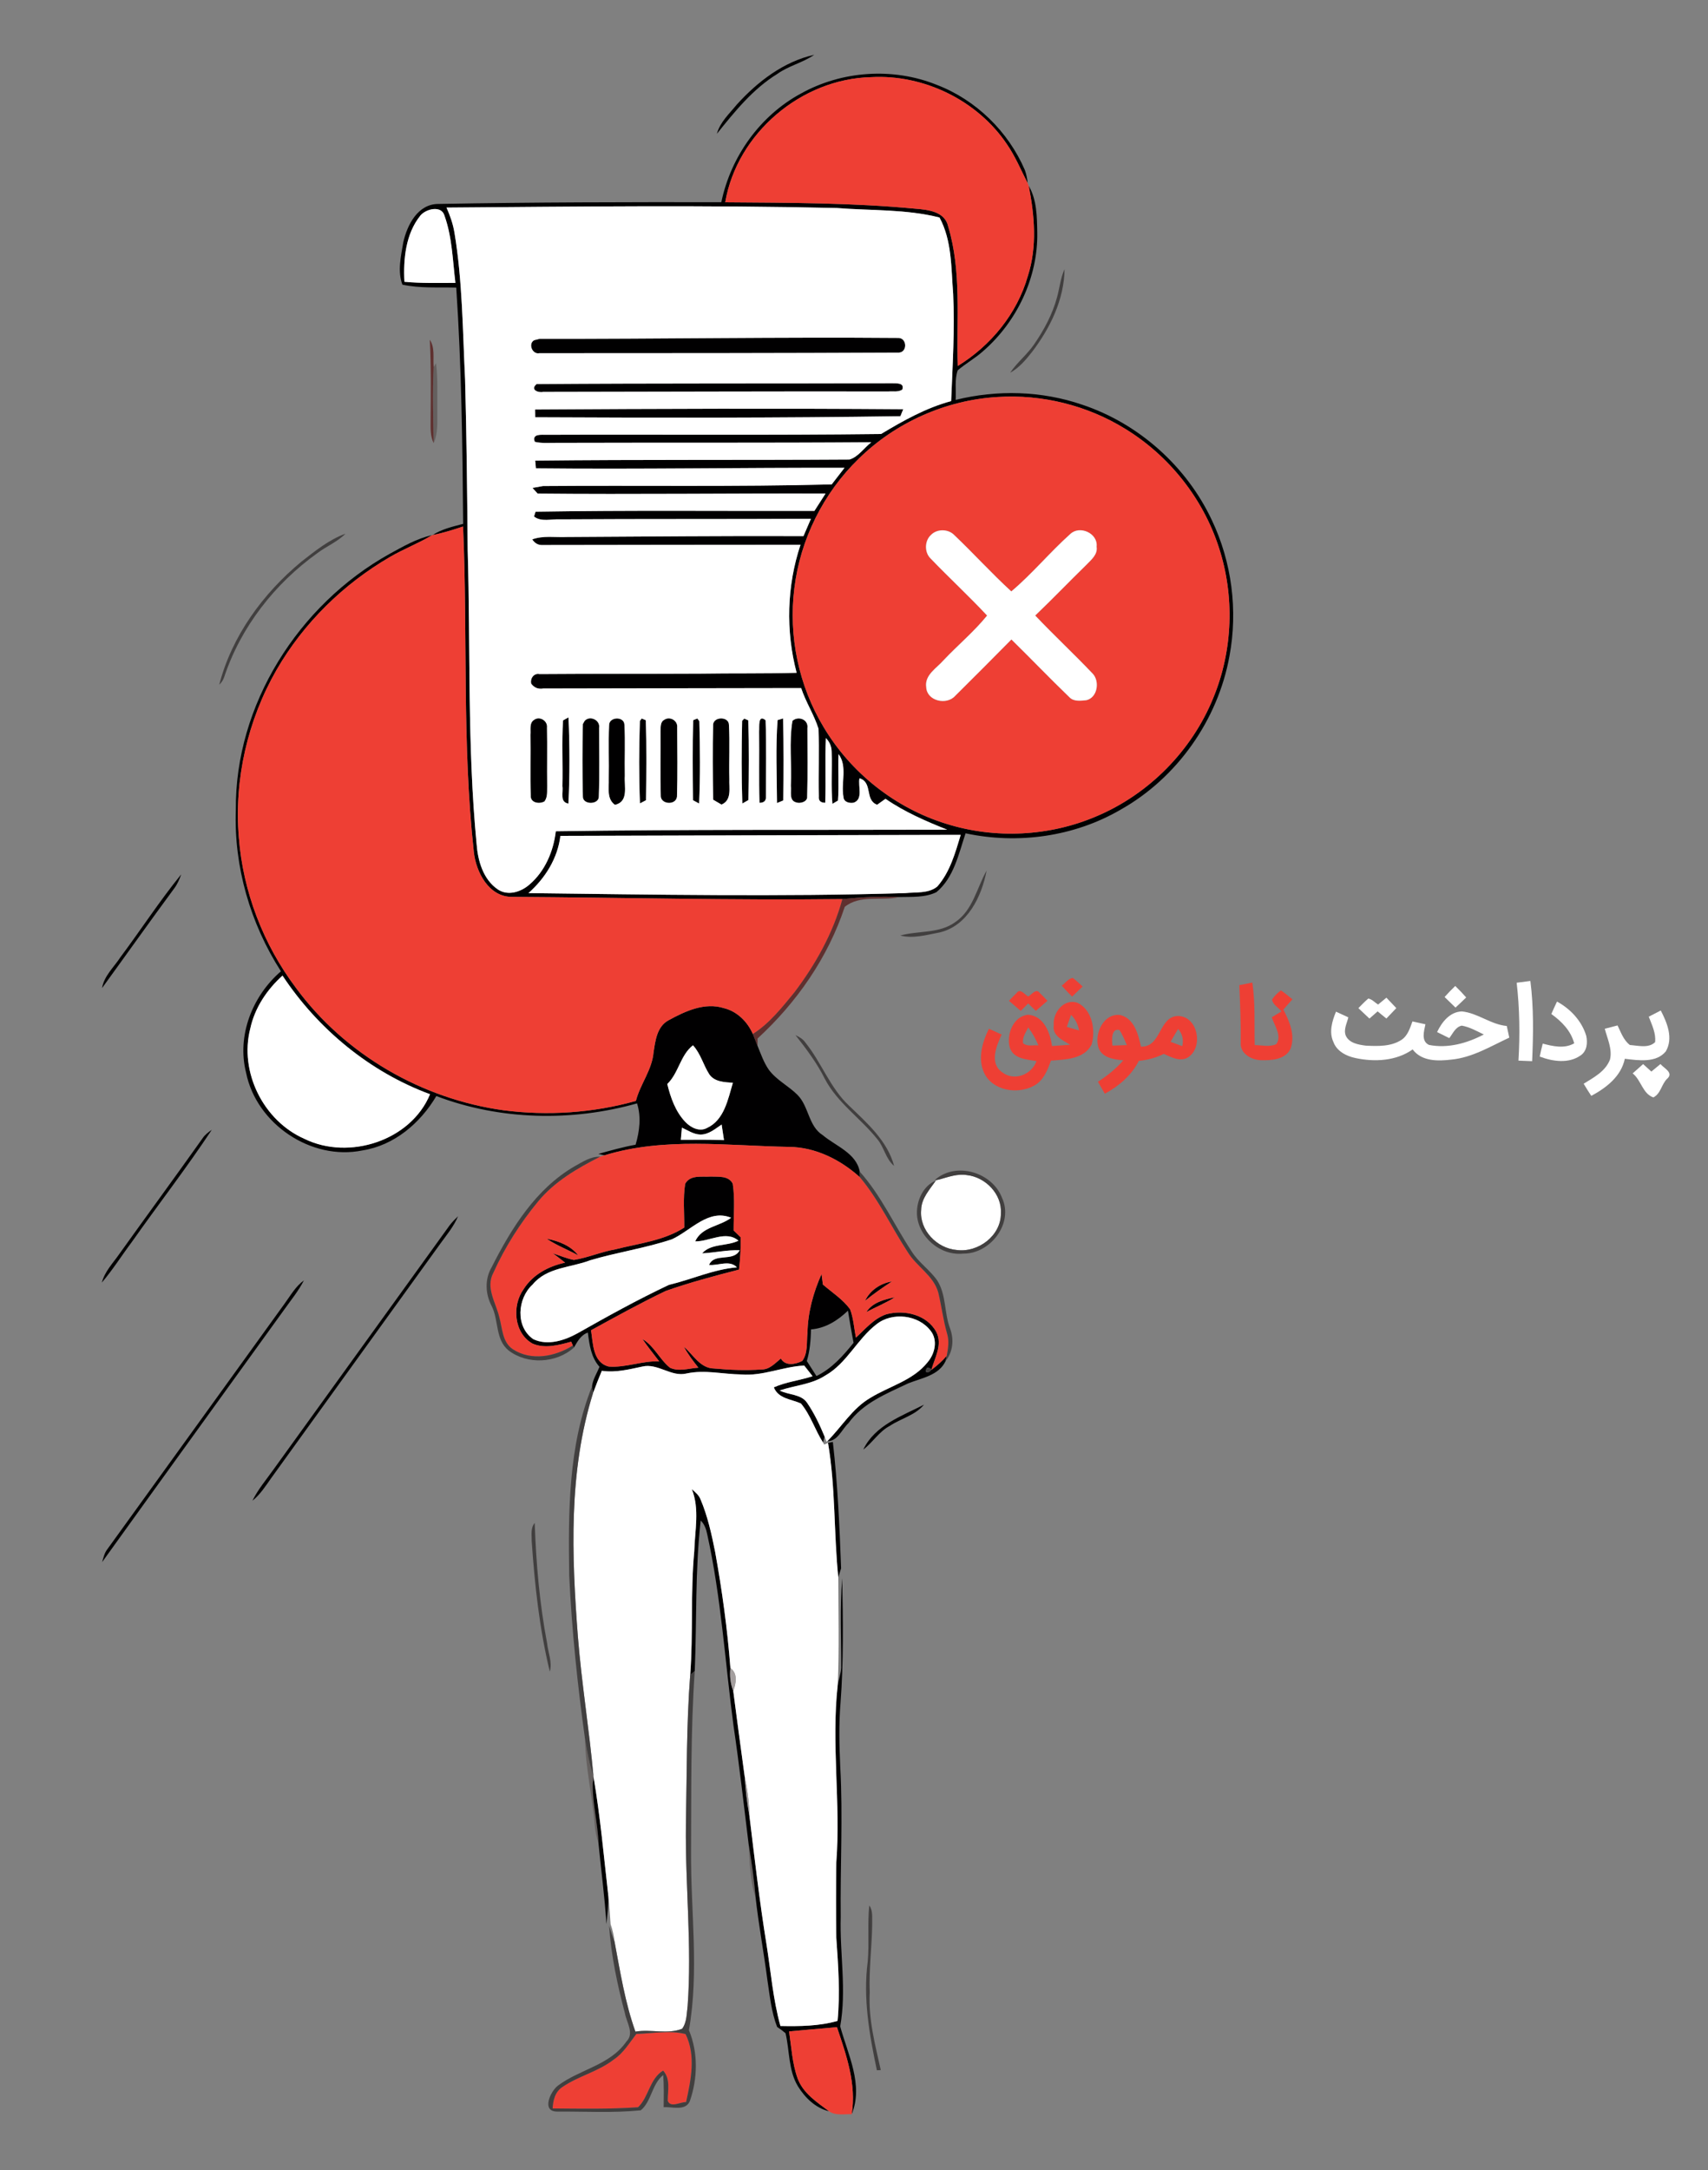 <?xml version="1.0" encoding="UTF-8" ?>
<!DOCTYPE svg PUBLIC "-//W3C//DTD SVG 1.1//EN" "http://www.w3.org/Graphics/SVG/1.1/DTD/svg11.dtd">
<svg width="500pt" height="635pt" viewBox="0 0 500 635" version="1.1" xmlns="http://www.w3.org/2000/svg">
<rect x="0" y="0" width="500" height="635" fill="#808080" stroke="none"/>
<g id="#010001ff">
<path fill="#010001" opacity="1.00" d=" M 215.71 30.58 C 221.77 23.89 229.40 18.03 238.36 16.03 C 235.02 18.36 230.90 19.23 227.58 21.61 C 220.39 26.03 215.07 32.67 209.86 39.15 C 210.80 35.71 213.53 33.26 215.71 30.58 Z" />
<path fill="#010001" opacity="1.00" d=" M 234.41 27.40 C 246.42 20.69 261.43 19.67 274.21 24.82 C 285.72 29.23 295.17 38.48 300.03 49.79 C 300.46 51.02 300.73 52.30 300.84 53.61 C 298.89 49.79 297.23 45.79 294.79 42.24 C 286.14 29.37 270.44 21.71 254.98 22.58 C 234.59 23.06 215.74 39.01 212.30 59.20 C 230.89 59.34 249.53 59.32 268.05 61.08 C 271.73 61.38 276.61 61.89 277.57 66.27 C 281.55 79.47 279.94 93.51 280.37 107.10 C 290.07 101.12 297.76 91.79 300.90 80.75 C 303.66 72.19 302.85 63.05 301.15 54.38 C 303.54 58.48 303.56 63.40 303.65 68.01 C 303.88 81.19 297.69 94.16 287.79 102.76 C 285.47 104.84 282.72 106.35 280.36 108.37 C 279.40 111.11 279.94 114.15 279.76 117.02 C 291.94 114.01 304.96 114.35 316.85 118.44 C 333.34 123.95 347.33 136.43 354.73 152.15 C 360.60 164.45 362.42 178.62 359.91 192.01 C 356.53 210.70 344.57 227.66 328.00 236.96 C 314.44 244.85 297.94 247.12 282.66 243.85 C 280.64 249.87 279.24 256.82 274.13 261.07 C 270.79 262.71 266.87 262.40 263.25 262.50 C 257.68 262.18 252.13 262.58 246.60 263.10 C 214.38 263.48 182.18 262.64 149.97 262.45 C 143.10 262.54 139.31 255.18 138.70 249.20 C 135.23 217.61 136.95 185.77 135.56 154.07 C 132.62 155.03 129.66 155.99 126.62 156.57 C 129.33 154.83 132.50 154.10 135.58 153.30 C 135.40 130.25 135.11 107.17 133.56 84.16 C 128.31 84.02 122.95 84.41 117.80 83.30 C 116.32 79.39 117.37 74.95 118.05 70.94 C 119.20 65.78 122.34 59.61 128.45 59.68 C 156.01 59.17 183.59 59.14 211.16 59.17 C 213.92 45.89 222.43 33.88 234.41 27.40 M 123.07 63.07 C 118.75 68.42 118.03 75.83 118.39 82.46 C 123.35 82.93 128.34 82.80 133.32 82.78 C 132.51 76.21 132.38 69.43 130.13 63.14 C 129.26 59.98 124.70 61.11 123.07 63.07 M 130.71 60.74 C 131.75 63.08 132.61 65.51 133.03 68.04 C 135.40 82.25 135.44 96.69 136.15 111.04 C 136.60 127.68 136.76 144.33 136.91 160.97 C 137.75 189.64 136.76 218.39 139.52 246.97 C 139.89 251.91 141.43 257.33 145.73 260.27 C 148.69 262.26 152.50 261.02 154.98 258.86 C 159.54 254.97 162.02 249.12 162.71 243.25 C 200.90 242.67 239.10 242.91 277.29 242.79 C 271.02 240.30 264.80 237.60 259.22 233.75 C 258.61 234.18 257.39 235.06 256.78 235.49 C 253.06 234.15 255.57 228.95 251.61 227.74 C 251.11 230.05 252.78 233.89 249.90 234.89 C 248.57 235.12 246.96 234.71 246.90 233.11 C 246.17 229.02 248.14 224.24 245.47 220.67 C 245.27 225.20 245.64 229.74 245.31 234.27 L 243.68 235.23 C 243.25 230.15 243.63 225.05 243.46 219.97 C 243.43 218.43 242.87 217.10 241.76 215.98 C 241.50 222.28 241.81 228.60 241.58 234.91 C 240.19 234.92 239.57 234.29 239.70 233.02 C 239.56 226.43 239.84 219.84 239.61 213.25 C 238.32 209.14 235.88 205.46 234.53 201.34 C 209.37 201.36 184.21 201.44 159.05 201.47 C 157.56 201.72 156.38 201.25 155.51 200.07 C 155.14 198.54 156.29 196.92 157.93 197.26 C 173.60 197.14 189.28 197.21 204.95 197.13 C 214.37 196.98 223.80 197.14 233.21 196.88 C 229.97 184.62 230.33 171.45 234.34 159.41 C 209.22 159.44 184.10 159.43 158.99 159.49 C 157.65 159.59 156.59 159.04 155.81 157.84 C 159.06 156.65 162.56 157.30 165.94 157.14 C 189.03 157.02 212.12 156.78 235.21 156.88 C 235.93 155.18 236.65 153.49 237.39 151.81 C 212.91 151.94 188.43 151.82 163.95 151.98 C 161.45 151.83 158.44 152.82 156.33 151.15 L 156.78 149.74 C 183.98 149.29 211.20 149.57 238.41 149.51 C 239.50 147.82 240.57 146.11 241.67 144.43 C 213.58 144.34 185.47 144.72 157.39 144.44 C 157.01 144.03 156.25 143.20 155.88 142.78 C 156.64 142.64 158.18 142.37 158.95 142.23 C 187.12 142.01 215.32 142.49 243.47 141.75 C 244.71 140.12 245.96 138.51 247.22 136.90 C 217.11 136.82 187.00 137.37 156.89 137.05 C 156.84 136.49 156.73 135.36 156.68 134.79 C 187.34 134.45 218.02 134.67 248.69 134.47 C 251.29 133.67 252.95 131.05 255.08 129.41 C 224.39 129.64 193.70 129.49 163.01 129.59 C 160.86 129.56 158.67 129.80 156.56 129.29 C 155.62 126.81 158.61 127.27 160.01 127.23 C 192.64 127.11 225.30 127.40 257.92 127.00 C 264.41 123.11 271.07 119.36 278.44 117.37 C 278.86 106.91 279.52 96.45 279.03 85.99 C 278.42 78.48 278.73 70.48 275.03 63.65 C 265.20 61.16 254.96 61.67 244.93 60.87 C 206.86 59.99 168.78 60.44 130.71 60.74 M 292.07 116.17 C 276.91 117.05 262.18 123.61 251.36 134.26 C 241.04 144.26 234.27 157.85 232.54 172.12 C 230.77 186.13 233.82 200.71 241.13 212.81 C 249.11 226.19 262.12 236.49 277.03 241.07 C 291.31 245.55 307.18 244.77 320.95 238.88 C 336.33 232.40 348.93 219.64 355.20 204.16 C 360.92 190.30 361.48 174.39 356.79 160.15 C 352.16 145.84 342.24 133.35 329.41 125.50 C 318.32 118.63 305.08 115.35 292.07 116.17 M 164.05 244.60 C 163.25 251.19 159.59 257.01 154.69 261.35 C 191.45 261.79 228.23 262.45 264.98 261.35 C 268.10 261.02 271.80 261.53 274.38 259.43 C 278.10 255.19 279.64 249.59 281.24 244.30 C 242.17 244.37 203.11 244.48 164.05 244.60 Z" />
<path fill="#010001" opacity="1.00" d=" M 156.38 99.55 C 156.78 99.45 157.57 99.25 157.97 99.15 C 193.00 99.20 228.01 98.60 263.04 98.89 C 265.48 98.96 265.69 102.90 263.26 103.18 C 228.15 103.35 193.03 103.36 157.91 103.36 C 155.82 103.80 154.52 100.56 156.38 99.55 Z" />
<path fill="#010001" opacity="1.00" d=" M 157.09 112.39 C 191.74 112.13 226.40 112.26 261.06 112.15 C 262.24 112.18 264.93 111.92 264.12 114.02 C 262.91 114.80 261.39 114.45 260.03 114.56 C 226.36 114.50 192.68 114.64 159.01 114.68 C 157.46 115.01 155.14 113.98 157.09 112.39 Z" />
<path fill="#010001" opacity="1.00" d=" M 156.65 119.83 C 192.56 119.61 228.50 119.48 264.41 119.75 C 264.20 120.26 263.79 121.28 263.58 121.79 C 227.96 122.33 192.31 122.27 156.68 122.10 C 156.67 121.54 156.66 120.40 156.65 119.83 Z" />
<path fill="#010001" opacity="1.00" d=" M 113.97 162.12 C 117.98 159.94 121.99 157.58 126.50 156.59 C 122.54 159.00 118.17 160.63 114.18 162.97 C 100.53 170.90 88.86 182.33 80.96 196.02 C 72.50 210.75 68.50 228.05 69.91 245.00 C 71.12 260.89 77.07 276.37 86.65 289.10 C 100.99 308.60 123.57 321.64 147.50 324.91 C 160.41 326.55 173.62 325.68 186.15 322.16 C 187.42 317.24 190.87 313.12 191.32 307.97 C 191.84 304.55 192.30 300.43 195.68 298.58 C 200.58 295.90 206.32 293.20 211.98 295.03 C 215.83 295.99 218.83 299.01 220.39 302.58 C 220.87 303.72 221.31 304.88 221.76 306.04 C 222.73 308.41 223.57 310.87 225.03 312.99 C 227.27 316.07 230.83 317.74 233.47 320.41 C 236.82 323.78 236.63 329.54 240.86 332.19 C 244.66 335.37 250.71 337.46 251.68 342.85 C 251.69 343.26 251.72 344.09 251.74 344.50 C 246.06 339.37 238.72 335.67 230.94 335.61 C 212.96 335.30 194.48 332.70 176.95 338.08 C 176.51 337.98 175.62 337.77 175.18 337.66 C 178.78 336.66 182.38 335.64 186.07 334.97 C 187.22 331.02 187.75 326.87 186.49 322.88 C 167.34 328.28 146.39 327.82 127.73 320.74 C 123.04 328.67 115.39 335.20 106.08 336.65 C 91.10 339.71 75.08 328.89 72.05 313.96 C 69.27 303.06 73.88 291.43 82.24 284.23 C 73.28 270.26 68.43 253.59 69.04 236.96 C 68.76 206.22 87.39 176.95 113.97 162.12 M 73.27 300.95 C 69.98 313.71 77.12 328.00 89.15 333.27 C 102.16 339.63 120.29 333.80 125.89 320.20 C 108.26 313.70 93.05 301.12 82.70 285.49 C 78.15 289.58 74.59 294.91 73.27 300.95 M 195.34 317.21 C 196.31 321.21 197.74 325.29 200.64 328.33 C 202.22 329.97 204.76 331.29 206.98 330.07 C 212.02 327.75 213.11 321.65 214.54 316.86 C 212.11 316.66 209.21 316.63 207.65 314.39 C 205.88 311.65 205.12 308.33 202.86 305.88 C 199.13 308.79 198.70 313.98 195.34 317.21 M 205.03 332.00 C 203.04 331.95 201.37 330.77 199.62 329.98 C 199.51 331.16 199.41 332.34 199.30 333.54 C 203.51 333.52 207.73 333.47 211.94 333.63 C 211.71 332.10 211.47 330.58 211.25 329.07 C 209.35 330.34 207.46 332.02 205.03 332.00 Z" />
<path fill="#010001" opacity="1.00" d=" M 156.38 210.63 C 157.99 209.46 160.36 210.94 160.13 212.90 C 160.24 218.60 160.11 224.30 160.18 230.00 C 160.12 231.52 160.37 233.19 159.40 234.51 C 157.90 235.39 155.22 234.95 155.37 232.81 C 155.16 226.89 155.38 220.95 155.27 215.02 C 155.42 213.57 154.87 211.53 156.38 210.63 Z" />
<path fill="#010001" opacity="1.00" d=" M 178.31 212.18 C 178.31 209.73 182.66 209.54 182.79 212.01 C 183.08 217.01 182.80 222.03 182.91 227.04 C 182.69 230.15 184.10 234.60 180.02 235.52 C 177.55 233.76 178.31 230.62 178.21 228.02 C 178.32 222.74 178.07 217.45 178.31 212.18 Z" />
<path fill="#010001" opacity="1.00" d=" M 194.43 210.65 C 196.07 209.48 198.48 210.87 198.24 212.89 C 198.27 219.64 198.38 226.40 198.18 233.14 C 197.85 235.79 193.25 235.42 193.43 232.73 C 193.26 226.46 193.41 220.19 193.36 213.92 C 193.44 212.82 193.25 211.26 194.43 210.65 Z" />
<path fill="#010001" opacity="1.00" d=" M 164.83 210.81 L 166.42 209.92 C 166.78 218.32 166.81 226.76 166.40 235.16 C 163.75 234.71 164.94 231.83 164.63 230.08 C 164.80 223.66 164.40 217.21 164.83 210.81 Z" />
<path fill="#010001" opacity="1.00" d=" M 171.13 210.98 C 172.63 209.22 175.79 210.71 175.38 213.01 C 175.37 219.68 175.54 226.37 175.30 233.03 C 175.40 235.58 170.48 235.59 170.63 233.02 C 170.46 225.98 170.46 218.91 170.63 211.87 L 171.13 210.98 Z" />
<path fill="#010001" opacity="1.00" d=" M 187.32 210.97 L 187.85 210.25 L 189.06 210.76 C 189.28 218.56 189.21 226.37 189.11 234.17 C 188.67 234.40 187.78 234.86 187.34 235.09 C 187.03 227.06 187.05 219.00 187.32 210.97 Z" />
<path fill="#010001" opacity="1.00" d=" M 202.92 210.75 L 204.15 210.25 L 204.73 211.05 C 204.94 219.06 205.01 227.11 204.66 235.13 C 204.21 234.89 203.32 234.41 202.87 234.17 C 202.80 226.37 202.73 218.55 202.92 210.75 Z" />
<path fill="#010001" opacity="1.00" d=" M 208.76 211.90 C 209.15 209.61 213.35 209.68 213.39 212.08 C 213.68 217.36 213.38 222.66 213.51 227.96 C 213.40 230.61 214.30 234.16 211.21 235.44 C 210.60 235.08 209.37 234.37 208.76 234.01 C 208.66 226.64 208.59 219.26 208.76 211.90 Z" />
<path fill="#010001" opacity="1.00" d=" M 217.25 210.93 L 217.88 210.28 L 219.06 210.80 C 219.26 218.57 219.21 226.36 219.09 234.12 C 218.64 234.38 217.76 234.88 217.31 235.13 C 217.03 227.07 217.08 218.99 217.25 210.93 Z" />
<path fill="#010001" opacity="1.00" d=" M 222.22 213.97 C 222.35 212.82 221.80 208.86 224.12 210.76 C 224.39 218.20 224.21 225.66 224.22 233.11 C 224.29 234.32 223.66 234.92 222.33 234.93 C 222.13 227.95 222.31 220.95 222.22 213.97 Z" />
<path fill="#010001" opacity="1.00" d=" M 227.46 234.99 C 227.42 226.91 227.03 218.77 227.63 210.72 L 229.26 210.23 C 229.40 218.23 229.39 226.23 229.30 234.23 C 228.84 234.42 227.92 234.80 227.46 234.99 Z" />
<path fill="#010001" opacity="1.00" d=" M 231.98 210.94 C 233.72 209.37 236.73 210.59 236.36 213.06 C 236.35 219.73 236.49 226.40 236.29 233.07 C 236.45 234.63 234.22 235.25 233.04 234.80 C 230.89 234.21 231.74 231.59 231.51 229.96 C 231.83 223.63 230.95 217.17 231.98 210.94 Z" />
<path fill="#010001" opacity="1.00" d=" M 35.25 280.11 C 41.25 272.08 46.72 263.64 53.04 255.87 C 52.54 257.32 51.92 258.74 50.99 259.98 C 43.87 269.64 36.93 279.43 29.88 289.13 C 30.48 285.54 33.35 283.04 35.25 280.11 Z" />
<path fill="#010001" opacity="1.00" d=" M 59.29 333.11 C 59.98 332.06 60.99 331.31 62.00 330.61 C 54.58 341.83 46.31 352.48 38.56 363.48 C 35.62 367.40 33.01 371.57 29.82 375.30 C 30.66 372.08 33.03 369.67 34.88 367.02 C 42.98 355.69 51.23 344.47 59.29 333.11 Z" />
<path fill="#010001" opacity="1.00" d=" M 200.58 346.41 C 202.05 343.70 205.50 344.46 208.04 344.29 C 210.28 344.39 213.27 343.97 214.50 346.37 C 215.20 350.90 214.74 355.51 214.76 360.07 C 215.44 360.73 216.13 361.39 216.82 362.06 C 216.90 365.22 216.69 368.37 216.34 371.52 C 209.12 373.37 201.91 375.29 194.88 377.77 C 187.45 381.32 180.24 385.32 173.02 389.27 C 173.63 393.12 173.50 398.67 178.18 399.89 C 183.14 400.28 187.97 398.18 192.97 398.37 C 191.32 396.20 189.60 394.09 188.07 391.84 C 191.52 393.87 193.08 397.78 196.12 400.23 C 198.75 401.48 201.71 400.39 204.45 400.22 C 202.89 398.27 201.38 396.28 200.20 394.08 C 202.93 396.43 204.97 400.40 209.02 400.46 C 213.63 400.89 218.29 401.07 222.92 400.75 C 225.29 400.79 226.90 398.90 228.59 397.54 C 229.88 399.85 232.92 399.26 234.86 398.24 C 236.58 395.89 236.07 392.76 236.38 390.03 C 236.48 384.07 238.08 378.25 240.50 372.83 C 240.60 373.60 240.79 375.13 240.89 375.89 C 243.60 378.22 246.71 380.21 248.85 383.11 C 249.86 385.76 250.00 388.65 250.57 391.42 C 253.31 388.91 255.82 385.83 259.45 384.60 C 264.70 383.17 271.37 384.68 274.09 389.77 C 275.99 393.44 273.65 397.33 272.64 400.88 C 274.27 399.65 275.82 398.31 277.14 396.76 L 276.83 398.25 C 274.87 402.50 269.79 403.24 265.89 404.80 C 259.56 407.81 252.63 410.53 248.39 416.44 C 246.42 418.27 245.23 421.77 242.18 421.74 C 246.40 417.53 249.53 412.11 254.79 409.05 C 260.38 405.61 267.33 403.97 271.56 398.61 C 273.67 396.16 274.59 392.22 272.48 389.49 C 268.91 384.71 261.16 383.82 256.53 387.56 C 250.91 391.89 247.89 398.96 241.59 402.52 C 237.57 405.14 232.67 405.39 228.24 406.89 C 230.81 408.25 234.52 407.88 236.28 410.51 C 238.37 413.57 239.97 416.95 241.39 420.37 L 240.93 422.11 C 238.57 418.42 237.29 414.07 234.46 410.69 C 231.62 409.41 227.86 409.32 226.53 405.98 C 230.15 404.36 234.13 403.96 237.88 402.72 C 237.06 401.67 236.25 400.63 235.43 399.60 C 229.17 399.89 223.32 402.74 217.00 402.20 C 211.69 402.14 206.36 400.78 201.07 401.90 C 196.51 403.07 192.60 398.81 188.01 399.90 C 184.11 400.72 180.19 401.74 176.18 401.13 C 175.30 403.29 174.41 405.45 173.61 407.65 C 173.54 407.16 173.39 406.18 173.31 405.69 C 173.53 403.65 174.74 401.84 175.50 399.97 C 173.01 397.21 172.55 393.48 172.09 389.95 C 170.03 390.66 169.03 392.58 168.01 394.33 L 167.70 393.73 L 167.21 392.62 C 163.58 393.61 159.50 394.75 155.87 393.16 C 150.43 390.09 149.83 382.07 153.26 377.28 C 155.93 373.00 160.60 370.51 165.43 369.49 C 164.22 368.57 163.06 367.59 161.80 366.75 C 163.86 367.39 165.87 368.29 168.00 368.69 C 172.12 368.03 176.01 366.31 180.14 365.59 C 186.96 363.85 194.27 363.10 200.31 359.22 C 200.34 354.95 199.91 350.63 200.58 346.41 M 196.70 362.65 C 188.89 365.26 180.68 366.44 172.80 368.78 C 167.10 370.99 160.12 370.78 155.92 375.89 C 151.44 379.95 150.82 388.28 156.14 391.89 C 160.35 393.85 165.23 392.28 169.08 390.15 C 177.86 385.19 186.70 380.28 195.82 375.99 C 202.50 374.40 208.83 371.45 215.73 370.86 C 213.58 368.59 210.23 370.43 207.57 370.15 C 209.13 366.47 214.70 369.40 216.53 365.85 C 212.84 365.73 209.22 366.58 205.55 366.76 C 208.12 363.82 212.79 364.74 216.18 363.06 C 212.58 359.93 207.64 363.34 203.51 363.26 C 205.45 358.96 210.67 358.92 214.03 356.35 C 207.41 353.62 202.22 360.13 196.70 362.65 M 237.42 389.02 C 237.33 392.14 237.10 395.27 236.19 398.27 C 237.13 399.73 238.08 401.19 239.01 402.67 C 243.49 400.49 246.82 396.76 249.87 392.94 C 249.28 389.81 248.72 386.68 248.23 383.54 C 245.25 386.41 241.65 388.69 237.42 389.02 M 271.41 400.22 C 269.64 403.10 274.75 400.54 271.41 400.22 Z" />
<path fill="#010001" opacity="1.00" d=" M 131.62 358.57 C 132.36 357.61 133.22 356.74 134.09 355.90 C 132.86 358.87 130.77 361.34 128.91 363.92 C 112.40 386.77 95.93 409.64 79.42 432.49 C 77.75 434.84 76.18 437.34 73.89 439.16 C 75.51 435.85 77.92 433.04 80.03 430.06 C 97.22 406.22 114.44 382.41 131.62 358.57 Z" />
<path fill="#010001" opacity="1.00" d=" M 160.01 362.48 C 163.48 363.14 167.05 364.48 169.28 367.36 C 166.21 365.69 162.92 364.42 160.01 362.48 Z" />
<path fill="#010001" opacity="1.00" d=" M 83.32 381.47 C 85.06 379.10 86.53 376.42 88.97 374.67 C 87.40 377.75 85.19 380.42 83.20 383.23 C 65.44 407.86 47.62 432.45 29.90 457.11 C 30.28 455.82 30.56 454.47 31.39 453.39 C 48.72 429.43 66.01 405.44 83.32 381.47 Z" />
<path fill="#010001" opacity="1.00" d=" M 253.23 380.66 C 254.70 377.56 257.77 375.52 261.11 374.99 C 258.40 376.77 255.74 378.60 253.23 380.66 Z" />
<path fill="#010001" opacity="1.00" d=" M 253.62 383.94 C 255.44 381.10 258.88 380.27 261.97 379.60 C 259.33 381.31 256.38 382.46 253.62 383.94 Z" />
<path fill="#010001" opacity="1.00" d=" M 252.72 424.18 C 256.10 417.09 263.96 414.39 270.48 411.05 C 267.91 414.16 263.74 415.07 260.48 417.25 C 257.33 418.90 255.51 422.08 252.72 424.18 Z" />
<path fill="#010001" opacity="1.00" d=" M 242.39 422.22 L 243.81 421.96 C 245.21 434.24 245.77 446.60 246.22 458.94 C 246.01 459.60 245.61 460.91 245.40 461.56 C 244.06 448.49 244.62 435.21 242.39 422.22 Z" />
<path fill="#010001" opacity="1.00" d=" M 202.52 435.75 C 203.48 436.65 204.59 437.47 205.07 438.75 C 207.16 443.66 208.30 448.92 209.35 454.13 C 211.38 465.38 212.95 476.73 213.82 488.13 C 213.55 490.40 213.82 492.67 214.65 494.81 C 215.72 503.10 216.84 511.39 217.97 519.68 C 218.25 523.57 218.64 527.46 219.38 531.31 C 220.91 543.84 222.34 556.40 224.37 568.87 C 225.65 576.88 226.28 585.02 228.46 592.86 C 234.05 592.97 239.77 592.92 245.19 591.37 C 245.97 583.27 245.39 575.14 244.82 567.06 C 244.71 559.70 244.73 552.34 244.82 544.98 C 246.15 527.67 243.31 510.30 245.24 493.02 C 245.54 491.34 246.17 489.73 246.26 488.03 C 246.31 479.30 245.84 470.53 246.55 461.82 C 246.77 474.00 246.98 486.22 246.05 498.39 C 245.54 504.56 245.69 510.77 245.97 516.95 C 246.79 531.60 245.94 546.28 246.11 560.94 C 245.80 571.62 247.87 582.36 245.96 592.97 C 248.21 601.24 252.84 610.07 249.33 618.68 C 250.74 609.88 247.78 601.41 245.01 593.21 C 240.34 593.63 235.67 593.99 231.00 594.45 C 231.68 599.06 231.91 603.80 233.50 608.22 C 235.11 612.55 239.15 615.17 242.70 617.82 C 238.77 616.90 235.67 613.86 233.60 610.53 C 230.76 605.84 231.18 600.14 229.96 594.98 C 229.17 594.31 228.35 593.69 227.49 593.13 C 225.81 588.76 225.36 584.08 224.66 579.50 C 223.61 571.39 222.10 563.35 221.19 555.23 C 220.76 550.02 220.03 544.86 219.16 539.71 C 217.74 528.17 216.45 516.60 214.74 505.09 C 212.26 486.38 211.12 467.44 207.03 448.96 C 206.74 447.49 206.23 446.02 205.12 444.95 C 203.46 459.58 203.99 474.30 203.38 488.98 C 203.05 489.27 202.38 489.84 202.05 490.13 C 202.95 478.09 202.12 465.98 203.24 453.95 C 203.40 447.88 204.86 441.59 202.52 435.75 Z" />
<path fill="#010001" opacity="1.00" d=" M 173.77 520.06 C 175.73 531.62 176.78 543.32 178.10 554.97 C 178.15 557.66 177.75 560.33 177.53 563.02 C 177.02 555.08 175.96 547.21 175.19 539.30 C 174.99 533.46 173.40 527.75 173.51 521.90 L 173.77 520.06 Z" />
</g>
<g id="#ee3f34ff">
<path fill="#ee3f34" opacity="1.00" d=" M 212.30 59.20 C 215.74 39.01 234.59 23.06 254.98 22.58 C 270.44 21.71 286.14 29.37 294.79 42.24 C 297.23 45.79 298.89 49.79 300.84 53.61 C 300.91 53.80 301.07 54.19 301.15 54.38 C 302.85 63.05 303.66 72.19 300.90 80.75 C 297.76 91.79 290.07 101.12 280.37 107.10 C 279.94 93.51 281.55 79.47 277.57 66.27 C 276.61 61.89 271.73 61.38 268.05 61.08 C 249.53 59.32 230.89 59.34 212.30 59.20 Z" />
<path fill="#ee3f34" opacity="1.00" d=" M 292.07 116.17 C 305.08 115.35 318.32 118.63 329.41 125.50 C 342.24 133.35 352.16 145.84 356.79 160.15 C 361.48 174.39 360.92 190.30 355.20 204.16 C 348.93 219.64 336.33 232.40 320.95 238.88 C 307.18 244.77 291.31 245.55 277.03 241.07 C 262.12 236.49 249.11 226.19 241.13 212.81 C 233.82 200.71 230.77 186.13 232.54 172.12 C 234.27 157.85 241.04 144.26 251.36 134.26 C 262.18 123.61 276.91 117.05 292.07 116.17 M 272.58 156.49 C 270.62 158.22 270.56 161.68 272.46 163.47 C 277.87 169.11 283.63 174.41 288.96 180.13 C 285.14 184.85 280.39 188.78 276.22 193.20 C 274.19 195.54 270.60 197.51 271.14 201.11 C 271.34 205.17 277.14 206.43 279.61 203.64 C 285.13 198.17 290.62 192.66 296.08 187.13 C 301.78 192.71 307.29 198.48 313.03 204.00 C 314.30 205.38 316.36 205.06 318.03 204.90 C 321.29 204.14 321.99 199.41 319.91 197.16 C 314.41 191.37 308.55 185.92 303.05 180.12 C 308.16 175.24 313.05 170.13 318.12 165.19 C 319.50 163.74 321.39 162.25 321.02 159.98 C 321.48 156.06 316.09 153.63 313.32 156.26 C 307.33 161.61 302.19 167.89 296.05 173.06 C 290.29 167.79 285.04 161.98 279.38 156.60 C 277.64 154.76 274.36 154.70 272.58 156.49 Z" />
<path fill="#ee3f34" opacity="1.00" d=" M 126.62 156.57 C 129.66 155.99 132.62 155.03 135.56 154.07 C 136.95 185.77 135.23 217.61 138.70 249.20 C 139.31 255.18 143.10 262.54 149.97 262.45 C 182.18 262.64 214.38 263.48 246.60 263.10 C 243.88 273.07 238.72 282.26 232.50 290.46 C 228.88 294.87 225.27 299.47 220.39 302.58 C 218.83 299.01 215.83 295.99 211.98 295.03 C 206.32 293.20 200.58 295.90 195.68 298.58 C 192.30 300.43 191.84 304.55 191.32 307.97 C 190.87 313.12 187.42 317.24 186.15 322.16 C 173.62 325.68 160.41 326.55 147.50 324.91 C 123.57 321.64 100.99 308.60 86.65 289.10 C 77.07 276.37 71.12 260.89 69.91 245.00 C 68.50 228.05 72.50 210.75 80.96 196.02 C 88.86 182.33 100.53 170.90 114.18 162.97 C 118.17 160.63 122.54 159.00 126.50 156.59 L 126.62 156.57 Z" />
<path fill="#ee3f34" opacity="1.00" d=" M 310.79 288.42 C 311.87 287.70 312.69 286.38 314.04 286.16 C 315.06 286.92 315.98 287.82 316.93 288.68 C 315.90 289.67 314.87 290.65 313.84 291.64 C 312.80 290.59 311.78 289.52 310.79 288.42 Z" />
<path fill="#ee3f34" opacity="1.00" d=" M 362.80 288.28 C 364.06 288.02 365.34 287.78 366.61 287.53 C 367.52 293.59 367.15 299.72 367.31 305.82 C 369.38 305.84 371.65 306.46 373.61 305.55 C 375.37 303.11 373.05 300.11 372.30 297.67 C 373.01 297.25 374.42 296.41 375.13 295.98 C 374.25 294.82 372.63 294.03 372.38 292.50 C 373.05 291.44 373.97 290.56 374.98 289.82 C 376.16 290.60 377.24 291.52 378.34 292.42 C 377.47 293.43 376.55 294.41 375.69 295.44 C 377.52 298.91 379.23 302.97 377.78 306.91 C 376.23 310.14 372.09 310.34 368.98 310.23 C 366.26 310.12 362.96 308.24 363.21 305.13 C 363.29 299.51 363.03 293.89 362.80 288.28 Z" />
<path fill="#ee3f34" opacity="1.00" d=" M 297.59 290.60 C 298.63 289.04 300.02 291.10 301.00 291.60 C 301.97 291.11 303.32 289.06 304.37 290.56 C 305.14 291.30 305.89 292.07 306.63 292.86 C 305.50 293.85 304.36 294.84 303.22 295.81 C 302.66 295.27 301.55 294.18 300.99 293.64 C 300.44 294.18 299.35 295.27 298.81 295.82 C 297.65 294.84 296.50 293.86 295.37 292.87 C 296.08 292.09 296.82 291.33 297.59 290.60 Z" />
<path fill="#ee3f34" opacity="1.00" d=" M 308.47 300.02 C 308.11 296.32 311.52 292.01 315.49 293.48 C 319.77 295.60 320.75 301.40 319.57 305.64 C 317.34 309.99 311.87 310.03 307.65 310.37 C 306.65 313.17 305.45 316.27 302.65 317.73 C 297.88 320.34 290.58 319.20 288.09 313.95 C 286.17 309.76 287.55 304.96 289.49 301.04 C 290.74 301.58 291.98 302.16 293.22 302.74 C 291.69 306.08 289.56 311.13 293.37 313.76 C 296.84 316.50 302.02 314.51 303.42 310.50 C 300.56 310.02 296.64 309.87 295.60 306.51 C 294.54 302.75 296.65 297.28 301.02 296.94 C 305.58 297.31 307.44 302.20 307.96 306.10 C 309.73 305.98 311.50 305.86 313.28 305.72 C 311.15 304.42 307.99 303.10 308.47 300.02 M 313.54 296.97 C 313.11 298.14 312.70 299.32 312.30 300.50 C 313.48 300.84 314.68 301.19 315.88 301.52 C 315.58 299.77 314.79 298.21 313.54 296.97 M 299.49 305.26 C 300.72 306.34 302.50 305.78 303.99 305.90 C 303.19 304.04 302.22 302.26 301.00 300.65 C 300.31 302.11 299.23 303.56 299.49 305.26 Z" />
<path fill="#ee3f34" opacity="1.00" d=" M 321.57 306.59 C 320.25 302.53 323.07 296.38 327.98 297.03 C 332.06 298.09 333.22 302.68 334.00 306.27 C 340.06 306.51 339.13 297.30 344.97 297.30 C 350.66 297.53 352.27 306.21 348.00 309.27 C 345.72 310.93 342.89 309.38 340.68 308.39 C 338.40 309.55 335.92 310.19 333.38 310.44 C 331.24 314.69 327.55 317.82 323.42 320.05 C 322.75 318.88 322.08 317.71 321.41 316.55 C 324.14 314.79 326.70 312.76 328.83 310.28 C 326.11 310.03 322.64 309.58 321.57 306.59 M 325.66 305.98 C 327.06 305.94 328.47 305.88 329.88 305.82 C 329.20 304.32 328.61 302.76 327.69 301.40 C 325.29 300.79 325.45 304.41 325.66 305.98 M 344.88 301.10 C 344.13 302.34 343.40 303.60 342.68 304.86 C 343.81 305.29 344.95 305.71 346.10 306.14 C 346.54 304.31 346.13 302.50 344.88 301.10 Z" />
<path fill="#ee3f34" opacity="1.00" d=" M 176.95 338.08 C 194.48 332.70 212.96 335.30 230.94 335.61 C 238.72 335.67 246.06 339.37 251.74 344.50 C 257.34 351.17 260.97 359.12 265.71 366.36 C 268.31 370.63 273.30 373.24 274.68 378.25 C 275.62 382.19 276.11 386.23 277.22 390.14 C 277.91 392.30 277.57 394.58 277.14 396.76 C 275.82 398.31 274.27 399.65 272.64 400.88 C 273.65 397.33 275.99 393.44 274.09 389.77 C 271.37 384.68 264.70 383.17 259.45 384.60 C 255.82 385.83 253.31 388.91 250.57 391.42 C 250.00 388.65 249.86 385.76 248.85 383.11 C 246.71 380.21 243.60 378.22 240.89 375.89 C 240.79 375.13 240.60 373.60 240.50 372.83 C 238.08 378.25 236.48 384.07 236.38 390.03 C 236.07 392.76 236.58 395.89 234.86 398.24 C 232.92 399.26 229.88 399.85 228.59 397.54 C 226.90 398.90 225.29 400.79 222.92 400.75 C 218.29 401.07 213.63 400.89 209.02 400.46 C 204.97 400.40 202.93 396.43 200.20 394.08 C 201.38 396.28 202.89 398.27 204.45 400.22 C 201.71 400.39 198.75 401.48 196.12 400.23 C 193.08 397.78 191.52 393.87 188.07 391.84 C 189.60 394.09 191.32 396.20 192.97 398.37 C 187.97 398.18 183.14 400.28 178.18 399.89 C 173.50 398.67 173.63 393.12 173.02 389.27 C 180.24 385.32 187.45 381.32 194.88 377.77 C 201.91 375.29 209.12 373.37 216.34 371.52 C 216.69 368.37 216.90 365.22 216.82 362.06 C 216.13 361.39 215.44 360.73 214.76 360.07 C 214.74 355.51 215.20 350.90 214.50 346.37 C 213.27 343.97 210.28 344.39 208.04 344.29 C 205.50 344.46 202.05 343.70 200.58 346.41 C 199.91 350.63 200.34 354.95 200.31 359.22 C 194.27 363.10 186.96 363.85 180.14 365.59 C 176.01 366.31 172.12 368.03 168.00 368.69 C 165.87 368.29 163.86 367.39 161.80 366.75 C 163.06 367.59 164.22 368.57 165.43 369.49 C 160.60 370.51 155.93 373.00 153.26 377.28 C 149.83 382.07 150.43 390.09 155.87 393.16 C 159.50 394.75 163.58 393.61 167.21 392.62 L 167.70 393.73 C 162.53 397.00 155.51 398.36 150.12 394.82 C 147.01 392.74 147.08 388.70 146.17 385.48 C 145.18 381.20 142.05 376.79 144.45 372.39 C 147.82 364.91 152.31 357.89 157.53 351.56 C 162.36 345.71 169.00 341.87 175.67 338.48 C 175.99 338.38 176.63 338.18 176.95 338.08 M 160.01 362.48 C 162.92 364.42 166.21 365.69 169.28 367.36 C 167.05 364.48 163.48 363.14 160.01 362.48 M 253.23 380.66 C 255.74 378.60 258.40 376.77 261.11 374.99 C 257.77 375.52 254.70 377.56 253.23 380.66 M 253.62 383.94 C 256.38 382.46 259.33 381.31 261.97 379.60 C 258.88 380.27 255.44 381.10 253.62 383.94 Z" />
<path fill="#ee3f34" opacity="1.00" d=" M 231.00 594.45 C 235.67 593.99 240.34 593.63 245.01 593.21 C 247.78 601.41 250.74 609.88 249.33 618.68 C 247.13 618.59 244.63 619.17 242.70 617.82 C 239.15 615.17 235.11 612.55 233.50 608.22 C 231.91 603.80 231.68 599.06 231.00 594.45 Z" />
<path fill="#ee3f34" opacity="1.00" d=" M 186.29 595.18 C 191.03 595.05 196.08 594.04 200.69 595.22 C 203.77 601.47 202.28 608.65 200.84 615.13 C 199.16 615.07 196.33 616.91 195.47 614.77 C 195.45 611.74 196.37 608.42 194.12 605.91 C 190.13 608.34 189.93 613.70 186.78 616.64 C 178.47 617.22 170.10 617.06 161.78 616.99 C 161.89 614.57 162.53 612.04 164.70 610.67 C 169.38 607.48 175.12 606.21 179.62 602.71 C 182.49 600.82 184.23 597.82 186.29 595.18 Z" />
</g>
<g id="#ffffffff">
<path fill="#ffffff" opacity="1.00" d=" M 123.07 63.07 C 124.70 61.11 129.26 59.98 130.13 63.14 C 132.38 69.43 132.51 76.21 133.32 82.78 C 128.34 82.80 123.35 82.93 118.39 82.46 C 118.03 75.83 118.75 68.42 123.07 63.07 Z" />
<path fill="#ffffff" opacity="1.00" d=" M 130.71 60.74 C 168.78 60.44 206.86 59.99 244.93 60.87 C 254.96 61.67 265.20 61.16 275.03 63.65 C 278.73 70.48 278.42 78.48 279.03 85.99 C 279.52 96.45 278.86 106.91 278.44 117.37 C 271.07 119.36 264.41 123.11 257.92 127.00 C 225.30 127.40 192.64 127.11 160.01 127.23 C 158.61 127.27 155.62 126.81 156.56 129.29 C 158.67 129.80 160.86 129.56 163.01 129.59 C 193.70 129.49 224.39 129.64 255.08 129.41 C 252.95 131.05 251.29 133.67 248.69 134.47 C 218.02 134.67 187.34 134.45 156.68 134.79 C 156.73 135.36 156.84 136.49 156.89 137.05 C 187.00 137.37 217.11 136.82 247.22 136.90 C 245.96 138.51 244.71 140.12 243.47 141.75 C 215.32 142.49 187.12 142.01 158.95 142.23 C 158.18 142.37 156.64 142.64 155.88 142.78 C 156.25 143.20 157.01 144.03 157.39 144.44 C 185.47 144.72 213.58 144.34 241.67 144.43 C 240.57 146.11 239.50 147.82 238.41 149.51 C 211.20 149.57 183.98 149.29 156.78 149.74 L 156.33 151.15 C 158.44 152.82 161.45 151.83 163.95 151.98 C 188.43 151.82 212.91 151.94 237.39 151.81 C 236.65 153.49 235.93 155.18 235.21 156.88 C 212.12 156.78 189.03 157.02 165.94 157.14 C 162.56 157.30 159.06 156.65 155.81 157.84 C 156.59 159.04 157.65 159.59 158.99 159.49 C 184.10 159.43 209.22 159.44 234.34 159.41 C 230.33 171.45 229.97 184.62 233.21 196.88 C 223.80 197.14 214.37 196.98 204.95 197.13 C 189.28 197.21 173.60 197.14 157.93 197.26 C 156.29 196.92 155.14 198.54 155.51 200.07 C 156.38 201.25 157.56 201.72 159.05 201.47 C 184.21 201.44 209.37 201.36 234.53 201.34 C 235.88 205.46 238.32 209.14 239.61 213.25 C 239.84 219.84 239.56 226.43 239.70 233.02 C 239.57 234.29 240.19 234.92 241.58 234.91 C 241.81 228.60 241.50 222.28 241.76 215.98 C 242.87 217.10 243.43 218.43 243.46 219.97 C 243.63 225.05 243.25 230.15 243.68 235.23 L 245.31 234.27 C 245.64 229.74 245.27 225.20 245.47 220.67 C 248.14 224.24 246.17 229.02 246.90 233.11 C 246.96 234.71 248.57 235.12 249.90 234.89 C 252.78 233.89 251.11 230.05 251.61 227.74 C 255.57 228.95 253.06 234.15 256.78 235.49 C 257.39 235.06 258.61 234.18 259.22 233.75 C 264.80 237.60 271.02 240.30 277.29 242.79 C 239.10 242.91 200.90 242.67 162.71 243.25 C 162.02 249.12 159.54 254.97 154.98 258.86 C 152.50 261.02 148.69 262.26 145.73 260.27 C 141.43 257.33 139.89 251.91 139.52 246.97 C 136.76 218.39 137.75 189.64 136.91 160.97 C 136.76 144.33 136.60 127.68 136.15 111.04 C 135.44 96.69 135.40 82.25 133.03 68.04 C 132.61 65.51 131.75 63.08 130.71 60.74 M 156.38 99.55 C 154.52 100.56 155.82 103.80 157.91 103.36 C 193.03 103.36 228.15 103.35 263.26 103.18 C 265.69 102.90 265.48 98.96 263.04 98.89 C 228.01 98.60 193.00 99.20 157.97 99.15 C 157.57 99.25 156.78 99.45 156.38 99.55 M 157.09 112.39 C 155.14 113.98 157.46 115.01 159.01 114.68 C 192.68 114.64 226.36 114.50 260.03 114.56 C 261.39 114.45 262.91 114.80 264.12 114.02 C 264.93 111.92 262.24 112.18 261.06 112.15 C 226.40 112.26 191.74 112.13 157.09 112.39 M 156.65 119.83 C 156.66 120.40 156.67 121.54 156.68 122.10 C 192.31 122.27 227.96 122.33 263.58 121.79 C 263.79 121.28 264.20 120.26 264.41 119.75 C 228.50 119.48 192.56 119.61 156.65 119.83 M 156.38 210.63 C 154.87 211.53 155.42 213.57 155.27 215.02 C 155.38 220.95 155.16 226.89 155.37 232.81 C 155.22 234.95 157.90 235.39 159.40 234.51 C 160.37 233.19 160.12 231.52 160.18 230.00 C 160.11 224.30 160.24 218.60 160.13 212.90 C 160.36 210.94 157.99 209.46 156.38 210.63 M 178.31 212.18 C 178.07 217.45 178.32 222.74 178.21 228.02 C 178.31 230.62 177.55 233.76 180.02 235.52 C 184.10 234.60 182.69 230.15 182.91 227.04 C 182.80 222.03 183.08 217.01 182.79 212.01 C 182.66 209.54 178.31 209.73 178.31 212.18 M 194.43 210.65 C 193.25 211.26 193.44 212.82 193.36 213.92 C 193.41 220.19 193.26 226.46 193.43 232.73 C 193.25 235.42 197.85 235.79 198.18 233.14 C 198.38 226.40 198.27 219.64 198.24 212.89 C 198.48 210.87 196.07 209.48 194.43 210.65 M 164.83 210.81 C 164.40 217.21 164.80 223.66 164.63 230.08 C 164.94 231.83 163.75 234.71 166.40 235.16 C 166.81 226.76 166.78 218.32 166.42 209.92 L 164.83 210.81 M 171.13 210.98 L 170.63 211.87 C 170.46 218.91 170.46 225.98 170.63 233.02 C 170.48 235.59 175.40 235.58 175.30 233.03 C 175.54 226.37 175.37 219.68 175.38 213.01 C 175.79 210.71 172.63 209.22 171.13 210.98 M 187.32 210.97 C 187.05 219.00 187.03 227.06 187.34 235.09 C 187.78 234.86 188.67 234.40 189.11 234.17 C 189.21 226.37 189.28 218.56 189.06 210.76 L 187.85 210.25 L 187.32 210.97 M 202.92 210.75 C 202.73 218.55 202.80 226.37 202.87 234.17 C 203.32 234.41 204.21 234.89 204.66 235.13 C 205.01 227.11 204.94 219.06 204.73 211.05 L 204.15 210.25 L 202.92 210.75 M 208.76 211.90 C 208.59 219.26 208.66 226.64 208.76 234.01 C 209.37 234.37 210.60 235.08 211.21 235.44 C 214.30 234.16 213.40 230.61 213.51 227.96 C 213.38 222.66 213.68 217.36 213.39 212.08 C 213.35 209.68 209.15 209.61 208.76 211.90 M 217.25 210.93 C 217.08 218.99 217.03 227.07 217.31 235.13 C 217.76 234.88 218.64 234.38 219.09 234.12 C 219.21 226.36 219.26 218.57 219.06 210.80 L 217.88 210.28 L 217.25 210.93 M 222.22 213.97 C 222.31 220.95 222.13 227.95 222.33 234.93 C 223.66 234.92 224.29 234.32 224.22 233.11 C 224.21 225.66 224.39 218.20 224.12 210.76 C 221.80 208.86 222.35 212.82 222.22 213.97 M 227.46 234.99 C 227.92 234.80 228.84 234.42 229.30 234.23 C 229.39 226.23 229.40 218.23 229.26 210.23 L 227.63 210.72 C 227.03 218.77 227.42 226.91 227.46 234.99 M 231.98 210.94 C 230.95 217.17 231.83 223.63 231.51 229.96 C 231.74 231.59 230.89 234.21 233.04 234.80 C 234.22 235.25 236.45 234.63 236.29 233.07 C 236.49 226.40 236.35 219.73 236.36 213.06 C 236.73 210.59 233.72 209.37 231.98 210.94 Z" />
<path fill="#ffffff" opacity="1.00" d=" M 272.58 156.49 C 274.36 154.70 277.64 154.76 279.38 156.60 C 285.04 161.98 290.29 167.79 296.05 173.06 C 302.19 167.89 307.33 161.61 313.32 156.26 C 316.09 153.63 321.48 156.06 321.02 159.98 C 321.39 162.25 319.50 163.74 318.12 165.19 C 313.05 170.13 308.16 175.24 303.05 180.12 C 308.55 185.92 314.41 191.37 319.91 197.16 C 321.99 199.41 321.29 204.14 318.03 204.90 C 316.36 205.06 314.30 205.38 313.03 204.00 C 307.29 198.48 301.78 192.71 296.08 187.13 C 290.62 192.66 285.13 198.17 279.61 203.64 C 277.14 206.43 271.34 205.17 271.14 201.11 C 270.60 197.51 274.19 195.54 276.22 193.20 C 280.39 188.78 285.14 184.85 288.96 180.13 C 283.63 174.41 277.87 169.11 272.46 163.47 C 270.56 161.68 270.62 158.22 272.58 156.49 Z" />
<path fill="#ffffff" opacity="1.00" d=" M 164.05 244.60 C 203.11 244.48 242.17 244.37 281.24 244.30 C 279.64 249.59 278.10 255.19 274.38 259.43 C 271.80 261.53 268.10 261.02 264.98 261.35 C 228.23 262.45 191.45 261.79 154.69 261.35 C 159.59 257.01 163.25 251.19 164.05 244.60 Z" />
<path fill="#ffffff" opacity="1.00" d=" M 73.27 300.95 C 74.59 294.91 78.15 289.58 82.70 285.49 C 93.05 301.12 108.26 313.70 125.89 320.20 C 120.29 333.80 102.16 339.63 89.15 333.27 C 77.12 328.00 69.98 313.71 73.27 300.95 Z" />
<path fill="#ffffff" opacity="1.00" d=" M 443.99 287.57 C 445.33 287.40 446.66 287.23 448.00 287.05 C 449.00 294.83 448.86 302.71 448.52 310.53 C 447.52 310.49 445.51 310.41 444.51 310.37 C 444.97 302.77 444.86 295.14 443.99 287.57 Z" />
<path fill="#ffffff" opacity="1.00" d=" M 422.89 291.75 C 423.89 290.64 424.92 289.56 426.01 288.52 C 427.12 289.59 428.18 290.72 429.21 291.88 C 428.18 292.88 427.14 293.88 426.08 294.85 C 425.01 293.82 423.94 292.79 422.89 291.75 Z" />
<path fill="#ffffff" opacity="1.00" d=" M 400.56 292.20 C 401.68 292.41 402.47 293.37 403.42 293.96 C 404.03 293.46 405.25 292.45 405.86 291.95 C 406.82 292.97 407.79 293.98 408.76 295.00 C 407.78 296.01 406.82 297.03 405.85 298.05 C 405.21 297.52 403.93 296.48 403.28 295.96 C 402.48 296.66 401.68 297.36 400.89 298.06 C 399.79 297.05 398.71 296.03 397.65 295.01 C 398.59 294.05 399.53 293.07 400.56 292.20 Z" />
<path fill="#ffffff" opacity="1.00" d=" M 454.14 296.73 C 454.67 295.51 455.22 294.29 455.80 293.09 C 459.75 295.24 463.06 298.77 464.36 303.13 C 464.79 305.14 464.58 307.56 462.74 308.82 C 459.25 311.32 454.50 310.62 450.74 309.18 C 451.00 307.91 451.29 306.64 451.62 305.39 C 454.63 306.18 457.94 306.95 460.83 305.31 C 459.86 301.62 457.14 298.88 454.14 296.73 Z" />
<path fill="#ffffff" opacity="1.00" d=" M 391.10 296.04 C 392.31 296.58 393.50 297.14 394.71 297.70 C 394.31 299.43 393.27 301.22 393.95 303.03 C 394.95 305.27 397.69 305.71 399.85 305.99 C 403.35 306.15 407.17 306.29 410.24 304.31 C 412.10 303.10 412.75 300.87 413.48 298.90 C 414.74 299.17 416.01 299.46 417.28 299.73 C 416.88 301.69 415.95 304.67 418.32 305.77 C 423.85 306.87 429.47 305.28 434.37 302.72 C 432.29 301.71 430.23 300.54 427.93 300.13 C 426.06 300.51 425.32 302.44 424.26 303.78 C 423.07 303.19 421.87 302.60 420.69 302.01 C 422.09 299.09 424.41 296.09 427.95 295.97 C 432.62 296.44 436.39 299.80 441.09 300.23 C 441.28 301.08 441.65 302.79 441.83 303.64 C 436.38 306.17 431.04 309.46 424.93 310.06 C 420.96 310.54 416.20 310.64 413.54 307.09 C 408.75 310.49 402.41 310.81 396.83 309.62 C 394.16 309.07 391.33 307.63 390.35 304.93 C 388.99 302.04 389.96 298.82 391.10 296.04 Z" />
<path fill="#ffffff" opacity="1.00" d=" M 482.66 297.51 C 483.82 296.90 484.99 296.29 486.17 295.70 C 488.05 299.30 489.90 303.83 487.64 307.68 C 484.76 311.13 479.59 310.28 475.65 309.83 C 474.57 314.98 470.22 318.33 465.83 320.68 C 465.05 319.51 464.31 318.32 463.60 317.13 C 466.57 315.29 470.02 313.49 471.32 310.01 C 472.02 306.94 470.54 303.96 469.78 301.04 C 471.02 300.71 472.27 300.39 473.52 300.07 C 474.51 302.08 475.27 304.38 477.13 305.80 C 479.49 305.95 482.63 306.84 484.51 304.96 C 484.81 302.33 483.56 299.89 482.66 297.51 Z" />
<path fill="#ffffff" opacity="1.00" d=" M 195.34 317.21 C 198.70 313.98 199.13 308.79 202.86 305.88 C 205.12 308.33 205.88 311.65 207.65 314.39 C 209.21 316.63 212.11 316.66 214.54 316.86 C 213.11 321.65 212.02 327.75 206.98 330.07 C 204.76 331.29 202.22 329.97 200.64 328.33 C 197.74 325.29 196.31 321.21 195.34 317.21 Z" />
<path fill="#ffffff" opacity="1.00" d=" M 477.95 314.10 C 478.96 313.18 479.98 312.28 481.01 311.38 C 481.61 311.93 482.82 313.02 483.42 313.57 C 484.30 312.83 485.19 312.10 486.08 311.37 C 487.10 312.59 490.05 313.91 488.05 315.66 C 486.37 317.27 486.21 320.02 484.01 321.13 C 480.88 320.09 480.43 316.06 477.95 314.10 Z" />
<path fill="#ffffff" opacity="1.00" d=" M 205.03 332.00 C 207.46 332.02 209.35 330.34 211.25 329.07 C 211.47 330.58 211.71 332.10 211.94 333.63 C 207.73 333.47 203.51 333.52 199.30 333.54 C 199.41 332.34 199.51 331.16 199.62 329.98 C 201.37 330.77 203.04 331.95 205.03 332.00 Z" />
<path fill="#ffffff" opacity="1.00" d=" M 275.08 345.12 C 277.66 344.39 280.31 343.42 283.05 343.86 C 288.48 344.45 293.36 349.43 293.00 355.05 C 293.07 361.60 286.32 366.63 280.05 365.78 C 274.26 365.30 269.09 359.96 269.66 354.01 C 269.74 350.63 272.17 348.09 273.96 345.47 C 274.24 345.38 274.80 345.21 275.08 345.12 Z" />
<path fill="#ffffff" opacity="1.00" d=" M 196.70 362.65 C 202.22 360.13 207.41 353.62 214.03 356.35 C 210.67 358.92 205.45 358.96 203.51 363.26 C 207.64 363.34 212.58 359.93 216.18 363.06 C 212.79 364.74 208.12 363.82 205.55 366.76 C 209.22 366.58 212.84 365.73 216.53 365.85 C 214.70 369.40 209.13 366.47 207.57 370.15 C 210.23 370.43 213.58 368.59 215.73 370.86 C 208.83 371.45 202.50 374.40 195.82 375.99 C 186.70 380.28 177.86 385.19 169.08 390.15 C 165.23 392.28 160.35 393.85 156.14 391.89 C 150.82 388.28 151.44 379.95 155.92 375.89 C 160.12 370.78 167.10 370.99 172.80 368.78 C 180.68 366.44 188.89 365.26 196.70 362.65 Z" />
<path fill="#ffffff" opacity="1.00" d=" M 256.53 387.56 C 261.16 383.82 268.91 384.71 272.48 389.49 C 274.59 392.22 273.67 396.16 271.56 398.61 C 267.33 403.97 260.38 405.61 254.79 409.05 C 249.53 412.11 246.40 417.53 242.18 421.74 L 241.99 421.94 C 241.84 421.55 241.54 420.76 241.39 420.37 C 239.97 416.95 238.37 413.57 236.28 410.51 C 234.52 407.88 230.81 408.25 228.24 406.89 C 232.67 405.39 237.57 405.14 241.59 402.52 C 247.89 398.96 250.91 391.89 256.53 387.56 Z" />
<path fill="#ffffff" opacity="1.00" d=" M 176.18 401.13 C 180.19 401.74 184.11 400.72 188.01 399.90 C 192.60 398.81 196.51 403.07 201.07 401.90 C 206.36 400.78 211.69 402.14 217.00 402.20 C 223.32 402.74 229.17 399.89 235.43 399.60 C 236.25 400.63 237.06 401.67 237.88 402.72 C 234.13 403.96 230.15 404.36 226.53 405.98 C 227.86 409.32 231.62 409.41 234.46 410.69 C 237.29 414.07 238.57 418.42 240.93 422.11 C 241.02 422.26 241.19 422.57 241.28 422.72 L 242.39 422.22 C 244.62 435.21 244.06 448.49 245.40 461.56 C 245.41 472.04 245.70 482.54 245.24 493.02 C 243.31 510.30 246.15 527.67 244.82 544.98 C 244.73 552.34 244.71 559.70 244.82 567.06 C 245.39 575.14 245.97 583.27 245.19 591.37 C 239.77 592.92 234.05 592.97 228.46 592.86 C 226.28 585.02 225.65 576.88 224.37 568.87 C 222.34 556.40 220.91 543.84 219.38 531.31 C 219.33 527.39 218.79 523.50 217.97 519.68 C 216.84 511.39 215.72 503.10 214.65 494.81 C 215.47 492.61 216.04 489.72 213.82 488.13 C 212.95 476.73 211.38 465.38 209.35 454.13 C 208.30 448.92 207.16 443.66 205.07 438.75 C 204.59 437.47 203.48 436.65 202.52 435.75 C 204.86 441.59 203.40 447.88 203.24 453.95 C 202.12 465.98 202.95 478.09 202.05 490.13 C 200.93 504.73 201.08 519.41 200.79 534.05 C 200.58 551.70 202.58 569.35 201.30 586.99 C 200.99 589.23 201.10 591.75 199.69 593.67 C 195.34 595.39 190.54 593.72 186.01 594.51 C 182.96 585.98 181.57 577.03 179.90 568.17 C 179.71 566.44 179.34 564.73 178.75 563.11 C 178.55 560.39 178.39 557.67 178.10 554.97 C 176.78 543.32 175.73 531.62 173.77 520.06 C 173.76 519.98 173.74 519.84 173.73 519.77 C 172.50 506.12 170.26 492.58 169.17 478.91 C 167.36 455.16 166.39 430.66 173.61 407.65 C 174.41 405.45 175.30 403.29 176.18 401.13 Z" />
</g>
<g id="#3e3c3cf1">
<path fill="#3e3c3c" opacity="0.95" d=" M 309.44 86.98 C 310.20 84.25 310.44 81.38 311.64 78.78 C 311.53 87.66 307.40 96.07 302.10 103.01 C 300.27 105.32 298.33 107.65 295.70 109.08 C 297.74 106.05 300.69 103.76 302.75 100.73 C 305.64 96.52 308.11 91.94 309.44 86.98 Z" />
<path fill="#3e3c3c" opacity="0.95" d=" M 88.25 164.34 C 92.26 161.22 96.31 157.92 101.14 156.17 C 98.77 158.58 95.55 159.85 92.88 161.88 C 80.45 170.79 70.50 183.47 65.66 198.04 C 65.37 198.94 64.88 199.72 64.18 200.37 C 67.85 186.13 77.01 173.63 88.25 164.34 Z" />
<path fill="#3e3c3c" opacity="0.95" d=" M 279.63 269.84 C 284.81 266.36 285.93 259.84 288.82 254.76 C 287.38 262.34 283.22 271.01 274.98 272.88 C 271.26 273.58 267.29 274.73 263.54 273.76 C 268.87 272.28 274.95 273.26 279.63 269.84 Z" />
<path fill="#3e3c3c" opacity="0.95" d=" M 232.87 302.90 C 233.94 303.44 235.06 304.02 235.75 305.06 C 240.46 310.88 242.96 318.28 248.48 323.49 C 253.80 328.61 259.71 333.75 261.75 341.17 C 259.27 339.17 258.84 335.69 256.80 333.32 C 251.91 327.20 245.08 322.69 241.41 315.60 C 239.11 311.00 236.02 306.92 232.87 302.90 Z" />
<path fill="#3e3c3c" opacity="0.95" d=" M 168.18 341.30 C 170.52 340.03 172.89 338.38 175.67 338.48 C 169.00 341.87 162.36 345.71 157.53 351.56 C 152.31 357.89 147.82 364.91 144.45 372.39 C 142.05 376.79 145.18 381.20 146.17 385.48 C 147.08 388.70 147.01 392.74 150.12 394.82 C 155.51 398.36 162.53 397.00 167.70 393.73 L 168.01 394.33 C 162.88 398.97 154.33 399.39 148.86 395.16 C 144.95 391.97 146.04 386.33 143.93 382.18 C 142.06 378.65 141.87 374.33 143.92 370.83 C 149.69 359.43 156.85 347.89 168.18 341.30 Z" />
<path fill="#3e3c3c" opacity="0.95" d=" M 273.63 345.32 C 279.78 339.82 290.47 342.98 293.33 350.52 C 296.83 357.97 289.87 366.96 281.99 366.84 C 275.25 367.56 268.65 361.89 268.42 355.12 C 268.34 351.28 270.24 346.99 273.96 345.47 C 272.17 348.09 269.74 350.63 269.66 354.01 C 269.09 359.96 274.26 365.30 280.05 365.78 C 286.32 366.63 293.07 361.60 293.00 355.05 C 293.36 349.43 288.48 344.45 283.05 343.86 C 280.31 343.42 277.66 344.39 275.08 345.12 L 273.63 345.32 Z" />
<path fill="#3e3c3c" opacity="0.95" d=" M 251.68 342.85 C 257.93 349.81 261.74 358.41 266.85 366.15 C 268.86 369.40 272.15 371.55 274.34 374.66 C 277.04 378.86 276.38 384.12 278.10 388.68 C 279.31 391.88 279.01 395.54 276.83 398.25 L 277.14 396.76 C 277.57 394.58 277.91 392.30 277.22 390.14 C 276.11 386.23 275.62 382.19 274.68 378.25 C 273.30 373.24 268.31 370.63 265.71 366.36 C 260.97 359.12 257.34 351.17 251.74 344.50 C 251.72 344.09 251.69 343.26 251.68 342.85 Z" />
<path fill="#3e3c3c" opacity="0.95" d=" M 271.41 400.22 C 274.75 400.54 269.64 403.10 271.41 400.22 Z" />
<path fill="#3e3c3c" opacity="0.95" d=" M 166.63 461.00 C 166.37 442.45 166.31 423.17 173.31 405.69 C 173.39 406.18 173.54 407.16 173.61 407.65 C 166.39 430.66 167.36 455.16 169.17 478.91 C 170.26 492.58 172.50 506.12 173.73 519.77 C 172.54 516.20 171.86 512.50 171.25 508.80 C 169.05 492.94 167.38 476.99 166.63 461.00 Z" />
<path fill="#3e3c3c" opacity="0.95" d=" M 155.65 450.99 C 155.68 449.18 155.26 447.15 156.53 445.65 C 156.94 457.44 157.95 469.21 160.15 480.81 C 160.43 483.57 161.74 486.38 160.95 489.16 C 157.92 476.66 156.53 463.80 155.65 450.99 Z" />
<path fill="#3e3c3c" opacity="0.95" d=" M 202.05 490.13 C 202.38 489.84 203.05 489.27 203.38 488.98 C 202.17 506.61 202.39 524.29 202.30 541.95 C 202.18 559.33 204.71 576.82 201.68 594.09 C 204.41 600.69 204.25 608.20 201.93 614.89 C 200.64 617.82 196.77 616.46 194.28 616.62 C 194.31 613.48 194.38 610.34 194.15 607.22 C 190.79 609.87 190.77 614.88 187.58 617.54 C 179.44 618.35 171.16 617.85 162.98 617.90 C 158.45 617.82 161.13 612.01 163.29 610.34 C 169.64 605.54 178.59 604.35 183.36 597.42 C 185.77 595.07 183.44 591.85 182.95 589.19 C 180.72 580.78 178.89 572.18 178.30 563.50 C 178.80 565.06 179.29 566.64 179.90 568.17 C 181.57 577.03 182.96 585.98 186.01 594.51 C 190.54 593.72 195.34 595.39 199.69 593.67 C 201.10 591.75 200.99 589.23 201.30 586.99 C 202.58 569.35 200.58 551.70 200.79 534.05 C 201.08 519.41 200.93 504.73 202.05 490.13 M 186.29 595.18 C 184.23 597.82 182.49 600.82 179.62 602.71 C 175.12 606.21 169.38 607.48 164.70 610.67 C 162.53 612.04 161.89 614.57 161.78 616.99 C 170.10 617.06 178.47 617.22 186.78 616.64 C 189.93 613.70 190.13 608.34 194.12 605.91 C 196.37 608.42 195.45 611.74 195.47 614.77 C 196.33 616.91 199.16 615.07 200.84 615.13 C 202.28 608.65 203.77 601.47 200.69 595.22 C 196.08 594.04 191.03 595.05 186.29 595.18 Z" />
<path fill="#3e3c3c" opacity="0.95" d=" M 254.47 557.59 C 255.61 559.18 255.26 561.18 255.33 563.03 C 255.24 569.71 254.34 576.36 254.61 583.06 C 254.18 590.78 256.18 598.30 257.84 605.77 C 257.55 605.78 256.99 605.80 256.70 605.82 C 254.48 595.37 252.61 584.68 254.02 573.97 C 254.49 568.52 253.90 563.03 254.47 557.59 Z" />
</g>
<g id="#58201fd3">
<path fill="#58201f" opacity="0.83" d=" M 125.82 99.42 C 127.39 101.77 126.72 104.75 126.95 107.42 C 126.59 114.83 126.82 122.25 126.95 129.66 C 125.90 127.58 126.07 125.22 126.06 122.97 C 126.12 115.11 126.22 107.26 125.82 99.42 Z" />
<path fill="#58201f" opacity="0.83" d=" M 246.60 263.10 C 252.13 262.58 257.68 262.18 263.25 262.50 C 257.95 263.71 251.82 261.73 247.29 265.37 C 242.38 280.22 233.23 293.37 221.76 303.90 C 221.76 304.44 221.76 305.51 221.76 306.04 C 221.31 304.88 220.87 303.72 220.39 302.58 C 225.27 299.47 228.88 294.87 232.50 290.46 C 238.72 282.26 243.88 273.07 246.60 263.10 Z" />
</g>
<g id="#2e1d1c52">
<path fill="#2e1d1c" opacity="0.32" d=" M 126.95 107.42 L 127.64 106.28 C 128.23 110.82 127.96 115.40 128.02 119.96 C 127.97 123.21 128.33 126.61 126.95 129.66 C 126.82 122.25 126.59 114.83 126.95 107.42 Z" />
<path fill="#2e1d1c" opacity="0.32" d=" M 171.25 508.80 C 171.86 512.50 172.54 516.20 173.73 519.77 C 173.74 519.84 173.76 519.98 173.77 520.06 L 173.51 521.90 C 173.40 527.75 174.99 533.46 175.19 539.30 C 174.60 537.58 174.25 535.78 174.11 533.98 C 173.39 525.56 171.40 517.26 171.25 508.80 Z" />
<path fill="#2e1d1c" opacity="0.32" d=" M 219.16 539.71 C 220.03 544.86 220.76 550.02 221.19 555.23 C 219.52 550.25 219.48 544.90 219.16 539.71 Z" />
</g>
<g id="#a5a0a0f7">
<path fill="#a5a0a0" opacity="0.97" d=" M 213.82 488.13 C 216.04 489.72 215.47 492.61 214.65 494.81 C 213.82 492.67 213.55 490.40 213.82 488.13 Z" />
<path fill="#a5a0a0" opacity="0.97" d=" M 217.97 519.68 C 218.79 523.50 219.33 527.39 219.38 531.31 C 218.64 527.46 218.25 523.57 217.97 519.68 Z" />
</g>
</svg>
